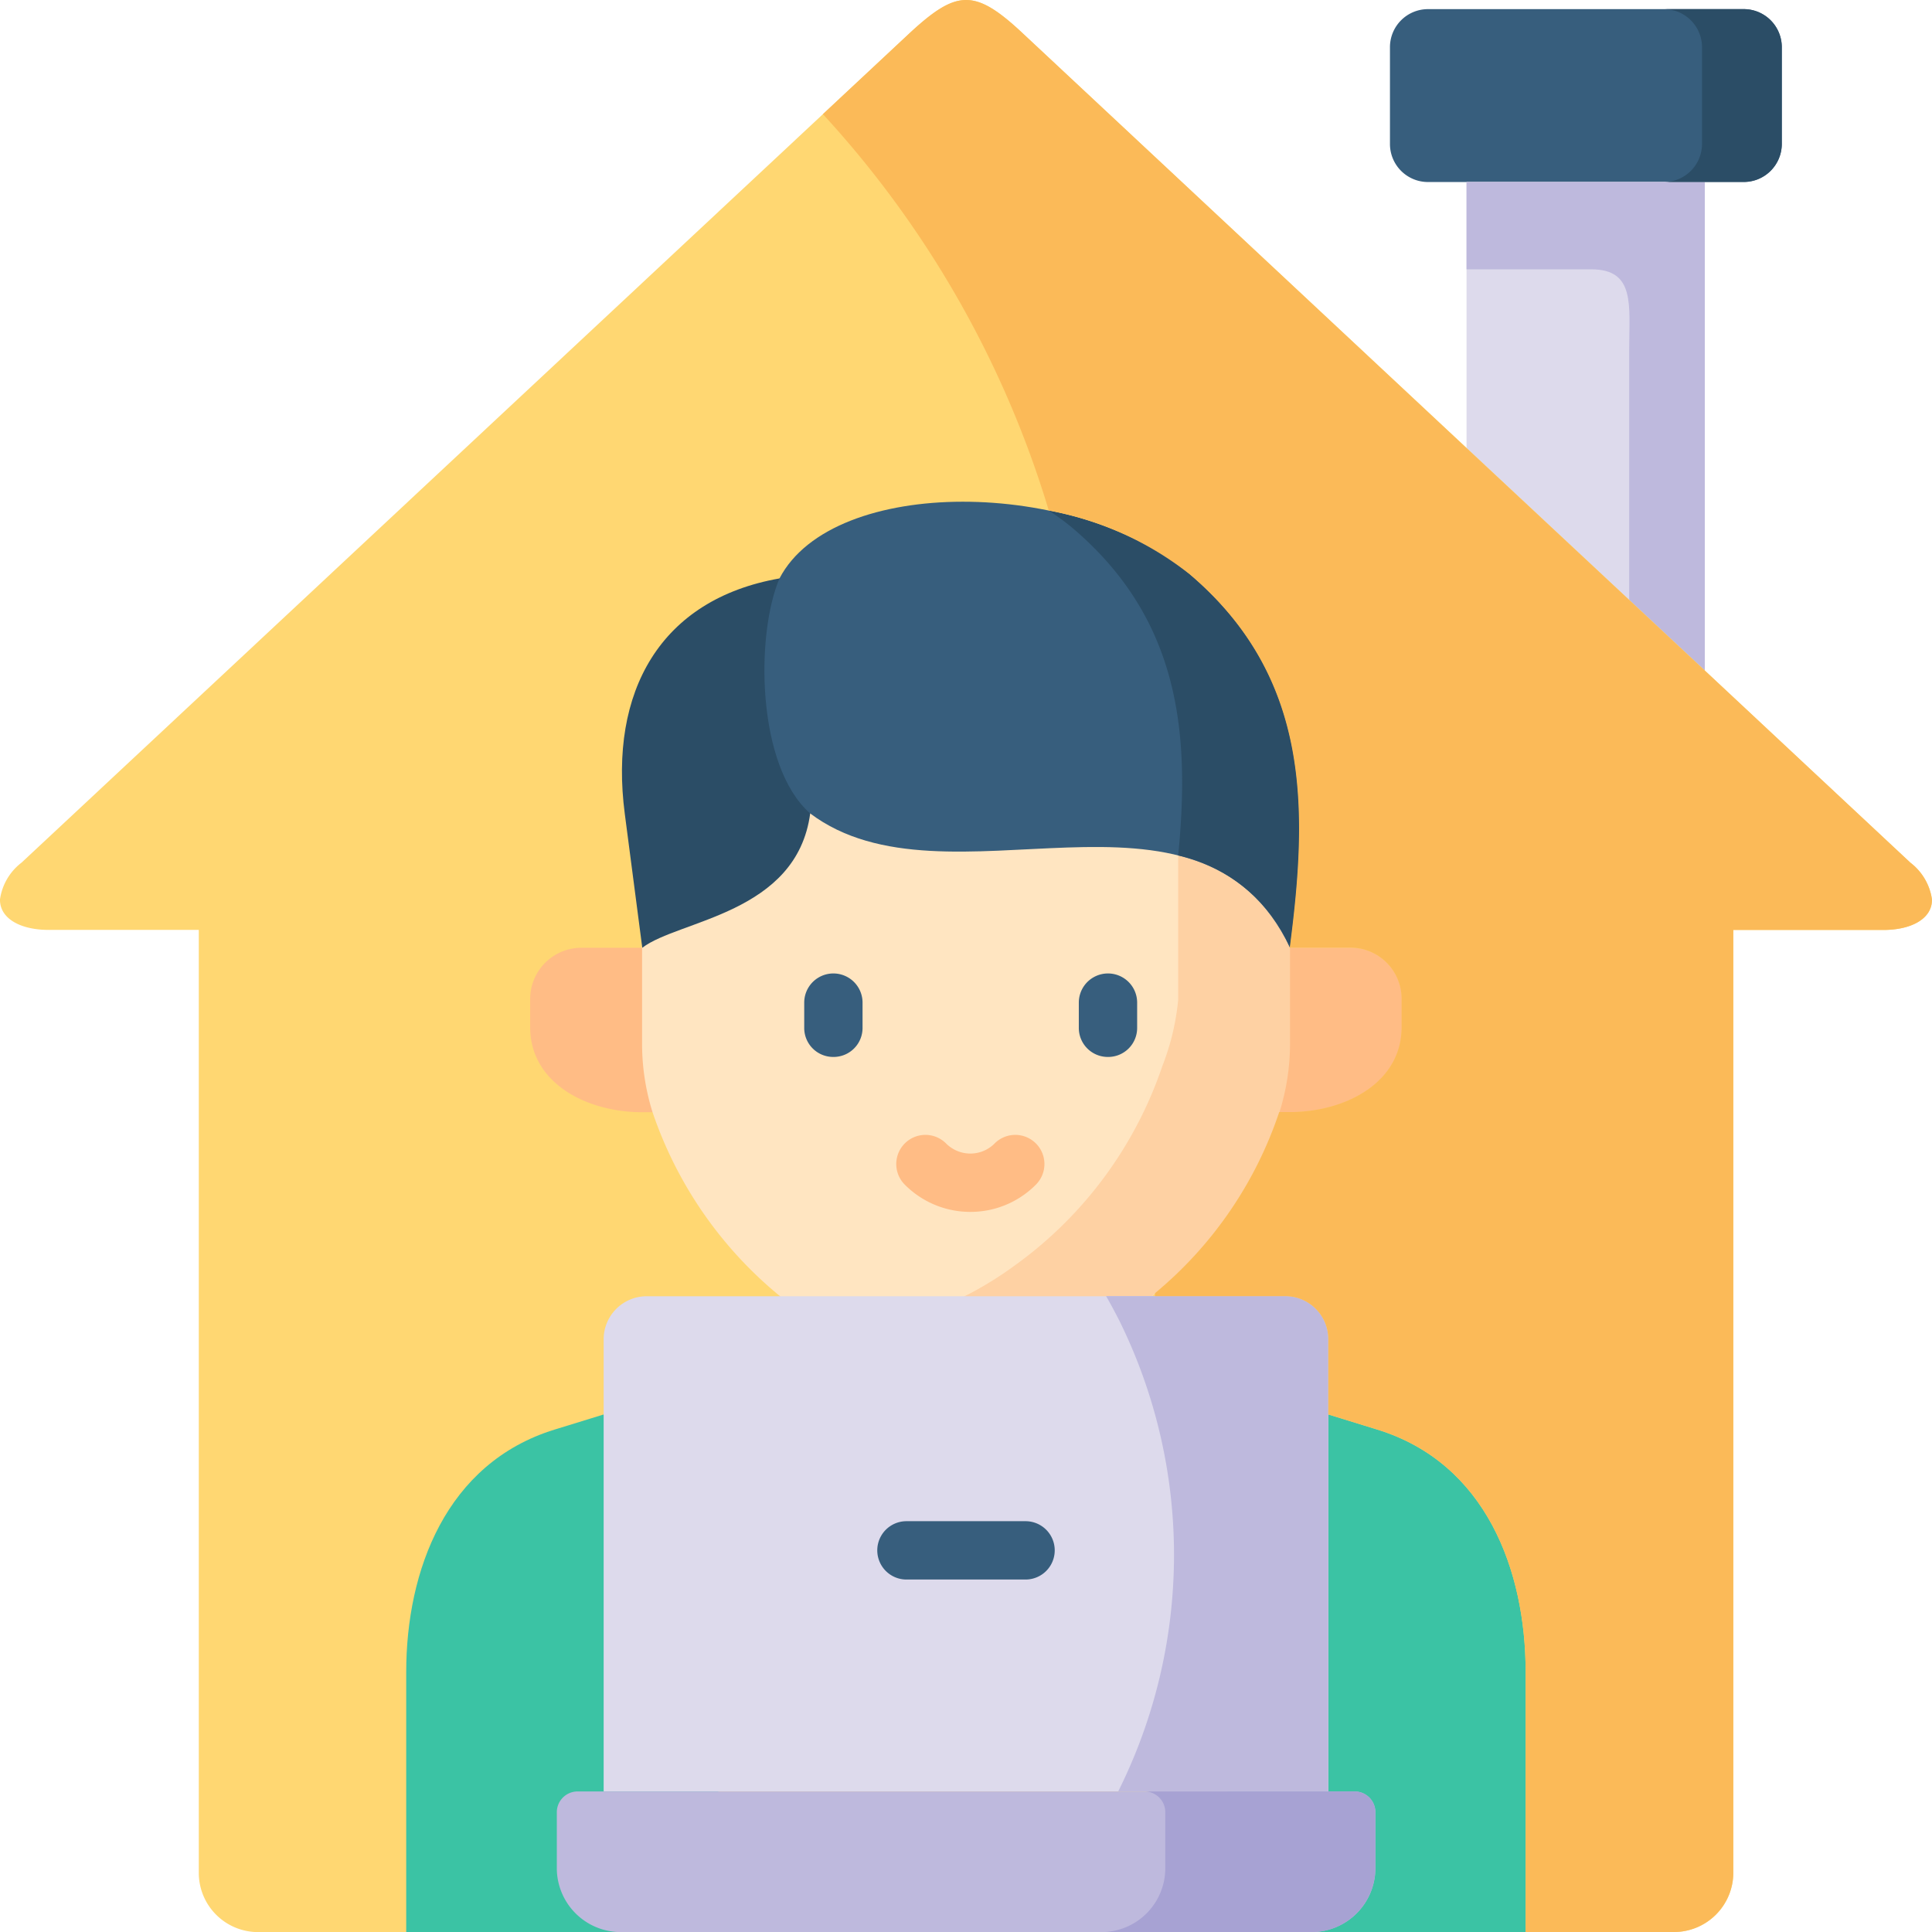 <svg xmlns="http://www.w3.org/2000/svg" width="40.013" height="40.014" viewBox="0 0 40.013 40.014">
  <g id="ic-wfh" transform="translate(-0.007)">
    <g id="Group_615" data-name="Group 615" transform="translate(30.385 2.079)">
      <path id="Path_862" data-name="Path 862" d="M388.7,33.811l1.813,3.584,3.121,1.022V28.3l-1.671-1.691L388.7,28.3Z" transform="translate(-388.705 -26.606)" fill="#dddaec" fill-rule="evenodd"/>
    </g>
    <g id="Group_616" data-name="Group 616" transform="translate(28.794 0.189)">
      <path id="Path_863" data-name="Path 863" d="M369.943,6h5.737a.788.788,0,0,0,.787-.785V3.208a.788.788,0,0,0-.787-.785h-6.541a.788.788,0,0,0-.787.785V5.219a.788.788,0,0,0,.787.785h.8Z" transform="translate(-368.352 -2.423)" fill="#375e7d" fill-rule="evenodd"/>
    </g>
    <g id="Group_617" data-name="Group 617" transform="translate(30.385 3.77)">
      <path id="Path_864" data-name="Path 864" d="M388.7,50.05h2.586c.911,0,.783.744.783,1.636V56.9l1.566,1.461V48.242H388.7Z" transform="translate(-388.705 -48.242)" fill="#beb9dd" fill-rule="evenodd"/>
    </g>
    <g id="Group_618" data-name="Group 618" transform="translate(34.47 0.189)">
      <path id="Path_865" data-name="Path 865" d="M441.763,5.219a.79.79,0,0,1-.787.785h1.652a.788.788,0,0,0,.787-.785V3.208a.788.788,0,0,0-.787-.785h-1.652a.79.79,0,0,1,.787.785Z" transform="translate(-440.976 -2.423)" fill="#2b4d66" fill-rule="evenodd"/>
    </g>
    <g id="Group_619" data-name="Group 619" transform="translate(0.007 0)">
      <path id="Path_866" data-name="Path 866" d="M34.68,40.014a1.23,1.23,0,0,0,1.226-1.226V19.26h3.076c.607.007,1.029-.23,1.038-.609v-.025a1.165,1.165,0,0,0-.447-.76L35.319,13.89,21.2.7c-.5-.47-.844-.7-1.184-.7s-.682.233-1.184.7L.454,17.865a1.165,1.165,0,0,0-.447.76v.025c.009.379.431.616,1.038.609H4.124V38.789a1.228,1.228,0,0,0,1.223,1.226Z" transform="translate(-0.007 0)" fill="#ffd772" fill-rule="evenodd"/>
    </g>
    <g id="Group_620" data-name="Group 620" transform="translate(8.421 29.295)">
      <path id="Path_867" data-name="Path 867" d="M111.759,374.838l-1.016.313c-2.25.694-3.072,2.924-3.072,5.021v5.386h4.386C117.359,381.519,111.759,374.838,111.759,374.838Z" transform="translate(-107.672 -374.838)" fill="#3bc3a4" fill-rule="evenodd"/>
    </g>
    <g id="Group_621" data-name="Group 621" transform="translate(25.01 29.295)">
      <path id="Path_868" data-name="Path 868" d="M322.445,374.838s-5.438,4.856-.3,10.72h4.386v-5.386c0-2.1-.819-4.327-3.072-5.021Z" transform="translate(-319.937 -374.838)" fill="#3bc3a4" fill-rule="evenodd"/>
    </g>
    <g id="Group_622" data-name="Group 622" transform="translate(10.986 19.629)">
      <path id="Path_869" data-name="Path 869" d="M142.813,251.167h-1.257a1.061,1.061,0,0,0-1.061,1.057v.589c0,1.134,1.13,1.748,2.291,1.76h.244A2.872,2.872,0,0,0,142.813,251.167Z" transform="translate(-140.494 -251.167)" fill="#ffbc85" fill-rule="evenodd"/>
    </g>
    <g id="Group_623" data-name="Group 623" transform="translate(13.305 15.407)">
      <path id="Path_870" data-name="Path 870" d="M173.641,197.143c-.274,2.086-2.727,2.207-3.478,2.784V203.4a4.744,4.744,0,0,0,.217,1.372,8.416,8.416,0,0,0,3.065,4.135,7.338,7.338,0,0,0,1.746.947,4.351,4.351,0,0,0,3.362,0,7.252,7.252,0,0,0,1.746-.947,8.416,8.416,0,0,0,3.065-4.135,4.749,4.749,0,0,0,.219-1.372v-3.471c-1.88-3.953-7.118-.657-9.941-2.784Z" transform="translate(-170.163 -197.143)" fill="#ffe5c1" fill-rule="evenodd"/>
    </g>
    <g id="Group_624" data-name="Group 624" transform="translate(25.628 19.629)">
      <path id="Path_871" data-name="Path 871" d="M328.716,254.572h.244c1.162-.011,2.291-.625,2.291-1.76v-.589a1.06,1.06,0,0,0-1.061-1.057h-1.255C327.74,252.048,327.32,253.168,328.716,254.572Z" transform="translate(-327.839 -251.167)" fill="#ffbc85" fill-rule="evenodd"/>
    </g>
    <g id="Group_625" data-name="Group 625" transform="translate(17.009 17.717)">
      <path id="Path_872" data-name="Path 872" d="M227.272,228.608a3.31,3.31,0,0,0-2.316-1.912v2.99a5.07,5.07,0,0,1-.329,1.374,8.4,8.4,0,0,1-3.063,4.133,7.309,7.309,0,0,1-1.748.947,4.741,4.741,0,0,1-1.68.338,3.853,3.853,0,0,1-.58-.043,7.1,7.1,0,0,0,1.324.662,4.351,4.351,0,0,0,3.362,0,7.252,7.252,0,0,0,1.746-.947,8.415,8.415,0,0,0,3.065-4.135,4.748,4.748,0,0,0,.219-1.372Z" transform="translate(-217.557 -226.696)" fill="#fed1a3" fill-rule="evenodd"/>
    </g>
    <g id="Group_626" data-name="Group 626" transform="translate(12.884 11.979)">
      <path id="Path_873" data-name="Path 873" d="M165.2,160.931c.751-.577,3.2-.7,3.478-2.784.42-1.02.386-3.734-.632-4.866-2.476.434-3.537,2.346-3.209,4.87Z" transform="translate(-164.775 -153.281)" fill="#2b4d66" fill-rule="evenodd"/>
    </g>
    <g id="Group_627" data-name="Group 627" transform="translate(15.838 10.391)">
      <path id="Path_874" data-name="Path 874" d="M203.519,139.408c2.823,2.127,8.061-1.168,9.941,2.784.37-2.835.452-5.587-2.074-7.734-2.335-1.983-7.383-2.056-8.5.084C202.387,135.713,202.409,138.429,203.519,139.408Z" transform="translate(-202.573 -132.954)" fill="#375e7d" fill-rule="evenodd"/>
    </g>
    <g id="Group_628" data-name="Group 628" transform="translate(21.733 10.576)">
      <path id="Path_875" data-name="Path 875" d="M278.494,135.685c2.241,1.906,2.428,4.286,2.184,6.778a3.31,3.31,0,0,1,2.316,1.912c.37-2.835.452-5.587-2.074-7.734A6.654,6.654,0,0,0,278,135.322,4.946,4.946,0,0,1,278.494,135.685Z" transform="translate(-278.003 -135.322)" fill="#2b4d66" fill-rule="evenodd"/>
    </g>
    <g id="Group_629" data-name="Group 629" transform="translate(22.346 20.158)">
      <path id="Path_876" data-name="Path 876" d="M286.446,259.658a.6.6,0,0,1-.6-.6v-.525a.6.6,0,0,1,1.208,0v.525A.6.6,0,0,1,286.446,259.658Z" transform="translate(-285.842 -257.926)" fill="#375e7d"/>
    </g>
    <g id="Group_630" data-name="Group 630" transform="translate(16.659 20.158)">
      <path id="Path_877" data-name="Path 877" d="M213.676,259.658a.6.6,0,0,1-.6-.6v-.525a.6.6,0,0,1,1.208,0v.525A.6.6,0,0,1,213.676,259.658Z" transform="translate(-213.072 -257.926)" fill="#375e7d"/>
    </g>
    <g id="Group_631" data-name="Group 631" transform="translate(18.569 23.505)">
      <path id="Path_878" data-name="Path 878" d="M239.05,302.358a1.91,1.91,0,0,1-1.36-.564.6.6,0,0,1,.854-.854.711.711,0,0,0,.506.21h0a.706.706,0,0,0,.5-.209.6.6,0,1,1,.856.852,1.905,1.905,0,0,1-1.357.565Z" transform="translate(-237.513 -300.764)" fill="#ffbc85"/>
    </g>
    <g id="Group_632" data-name="Group 632" transform="translate(12.509 26.846)">
      <path id="Path_879" data-name="Path 879" d="M174.982,353.76h-15.01v-9.368a.892.892,0,0,1,.89-.888h13.232a.89.89,0,0,1,.888.888Z" transform="translate(-159.972 -343.504)" fill="#dddaec" fill-rule="evenodd"/>
    </g>
    <g id="Group_633" data-name="Group 633" transform="translate(22.915 26.846)">
      <path id="Path_880" data-name="Path 880" d="M293.4,344a10.959,10.959,0,0,1-.018,9.756h4.35v-9.368a.89.89,0,0,0-.888-.888H293.13C293.226,343.667,293.315,343.834,293.4,344Z" transform="translate(-293.13 -343.503)" fill="#beb9dd" fill-rule="evenodd"/>
    </g>
    <g id="Group_634" data-name="Group 634" transform="translate(11.536 37.102)">
      <path id="Path_881" data-name="Path 881" d="M159.164,474.738h-11.2a.431.431,0,0,0-.429.429v1.164a1.326,1.326,0,0,0,1.271,1.319h14.412a1.326,1.326,0,0,0,1.271-1.319v-1.164a.43.43,0,0,0-.429-.429h-4.893Z" transform="translate(-147.532 -474.738)" fill="#beb9dd" fill-rule="evenodd"/>
    </g>
    <g id="Group_635" data-name="Group 635" transform="translate(22.87 37.102)">
      <path id="Path_882" data-name="Path 882" d="M293.817,475.167v1.164a1.324,1.324,0,0,1-1.271,1.319h4.35a1.326,1.326,0,0,0,1.271-1.319v-1.164a.43.43,0,0,0-.429-.429h-4.35A.43.43,0,0,1,293.817,475.167Z" transform="translate(-292.546 -474.738)" fill="#a7a2d3" fill-rule="evenodd"/>
    </g>
    <g id="Group_636" data-name="Group 636" transform="translate(18.176 31.505)">
      <path id="Path_883" data-name="Path 883" d="M235.562,404.326h-2.467a.6.6,0,1,1,0-1.208h2.467a.6.6,0,1,1,0,1.208Z" transform="translate(-232.491 -403.118)" fill="#375e7d"/>
    </g>
    <g id="Group_637" data-name="Group 637" transform="translate(17.05 0)">
      <path id="Path_884" data-name="Path 884" d="M218.082,2.364a21.1,21.1,0,0,1,4.678,8.209s0,0,0,0a6.653,6.653,0,0,1,2.917,1.319c2.526,2.148,2.444,4.9,2.074,7.734h1.255a1.06,1.06,0,0,1,1.061,1.057v.589c0,1.134-1.13,1.748-2.291,1.76h-.244a8.288,8.288,0,0,1-2.572,3.75.558.558,0,0,0,0,.062h2.7a.89.89,0,0,1,.888.888v1.561l1.016.313c2.253.694,3.072,2.921,3.072,5.021v5.386h3.074a1.23,1.23,0,0,0,1.226-1.226V19.26h3.076c.607.007,1.029-.23,1.038-.609v-.025a1.165,1.165,0,0,0-.447-.76l-4.254-3.976-4.934-4.606L222.231.7c-.5-.47-.844-.7-1.184-.7s-.682.233-1.184.7Z" transform="translate(-218.082 0)" fill="#fbba58" fill-rule="evenodd"/>
    </g>
  </g>
</svg>
